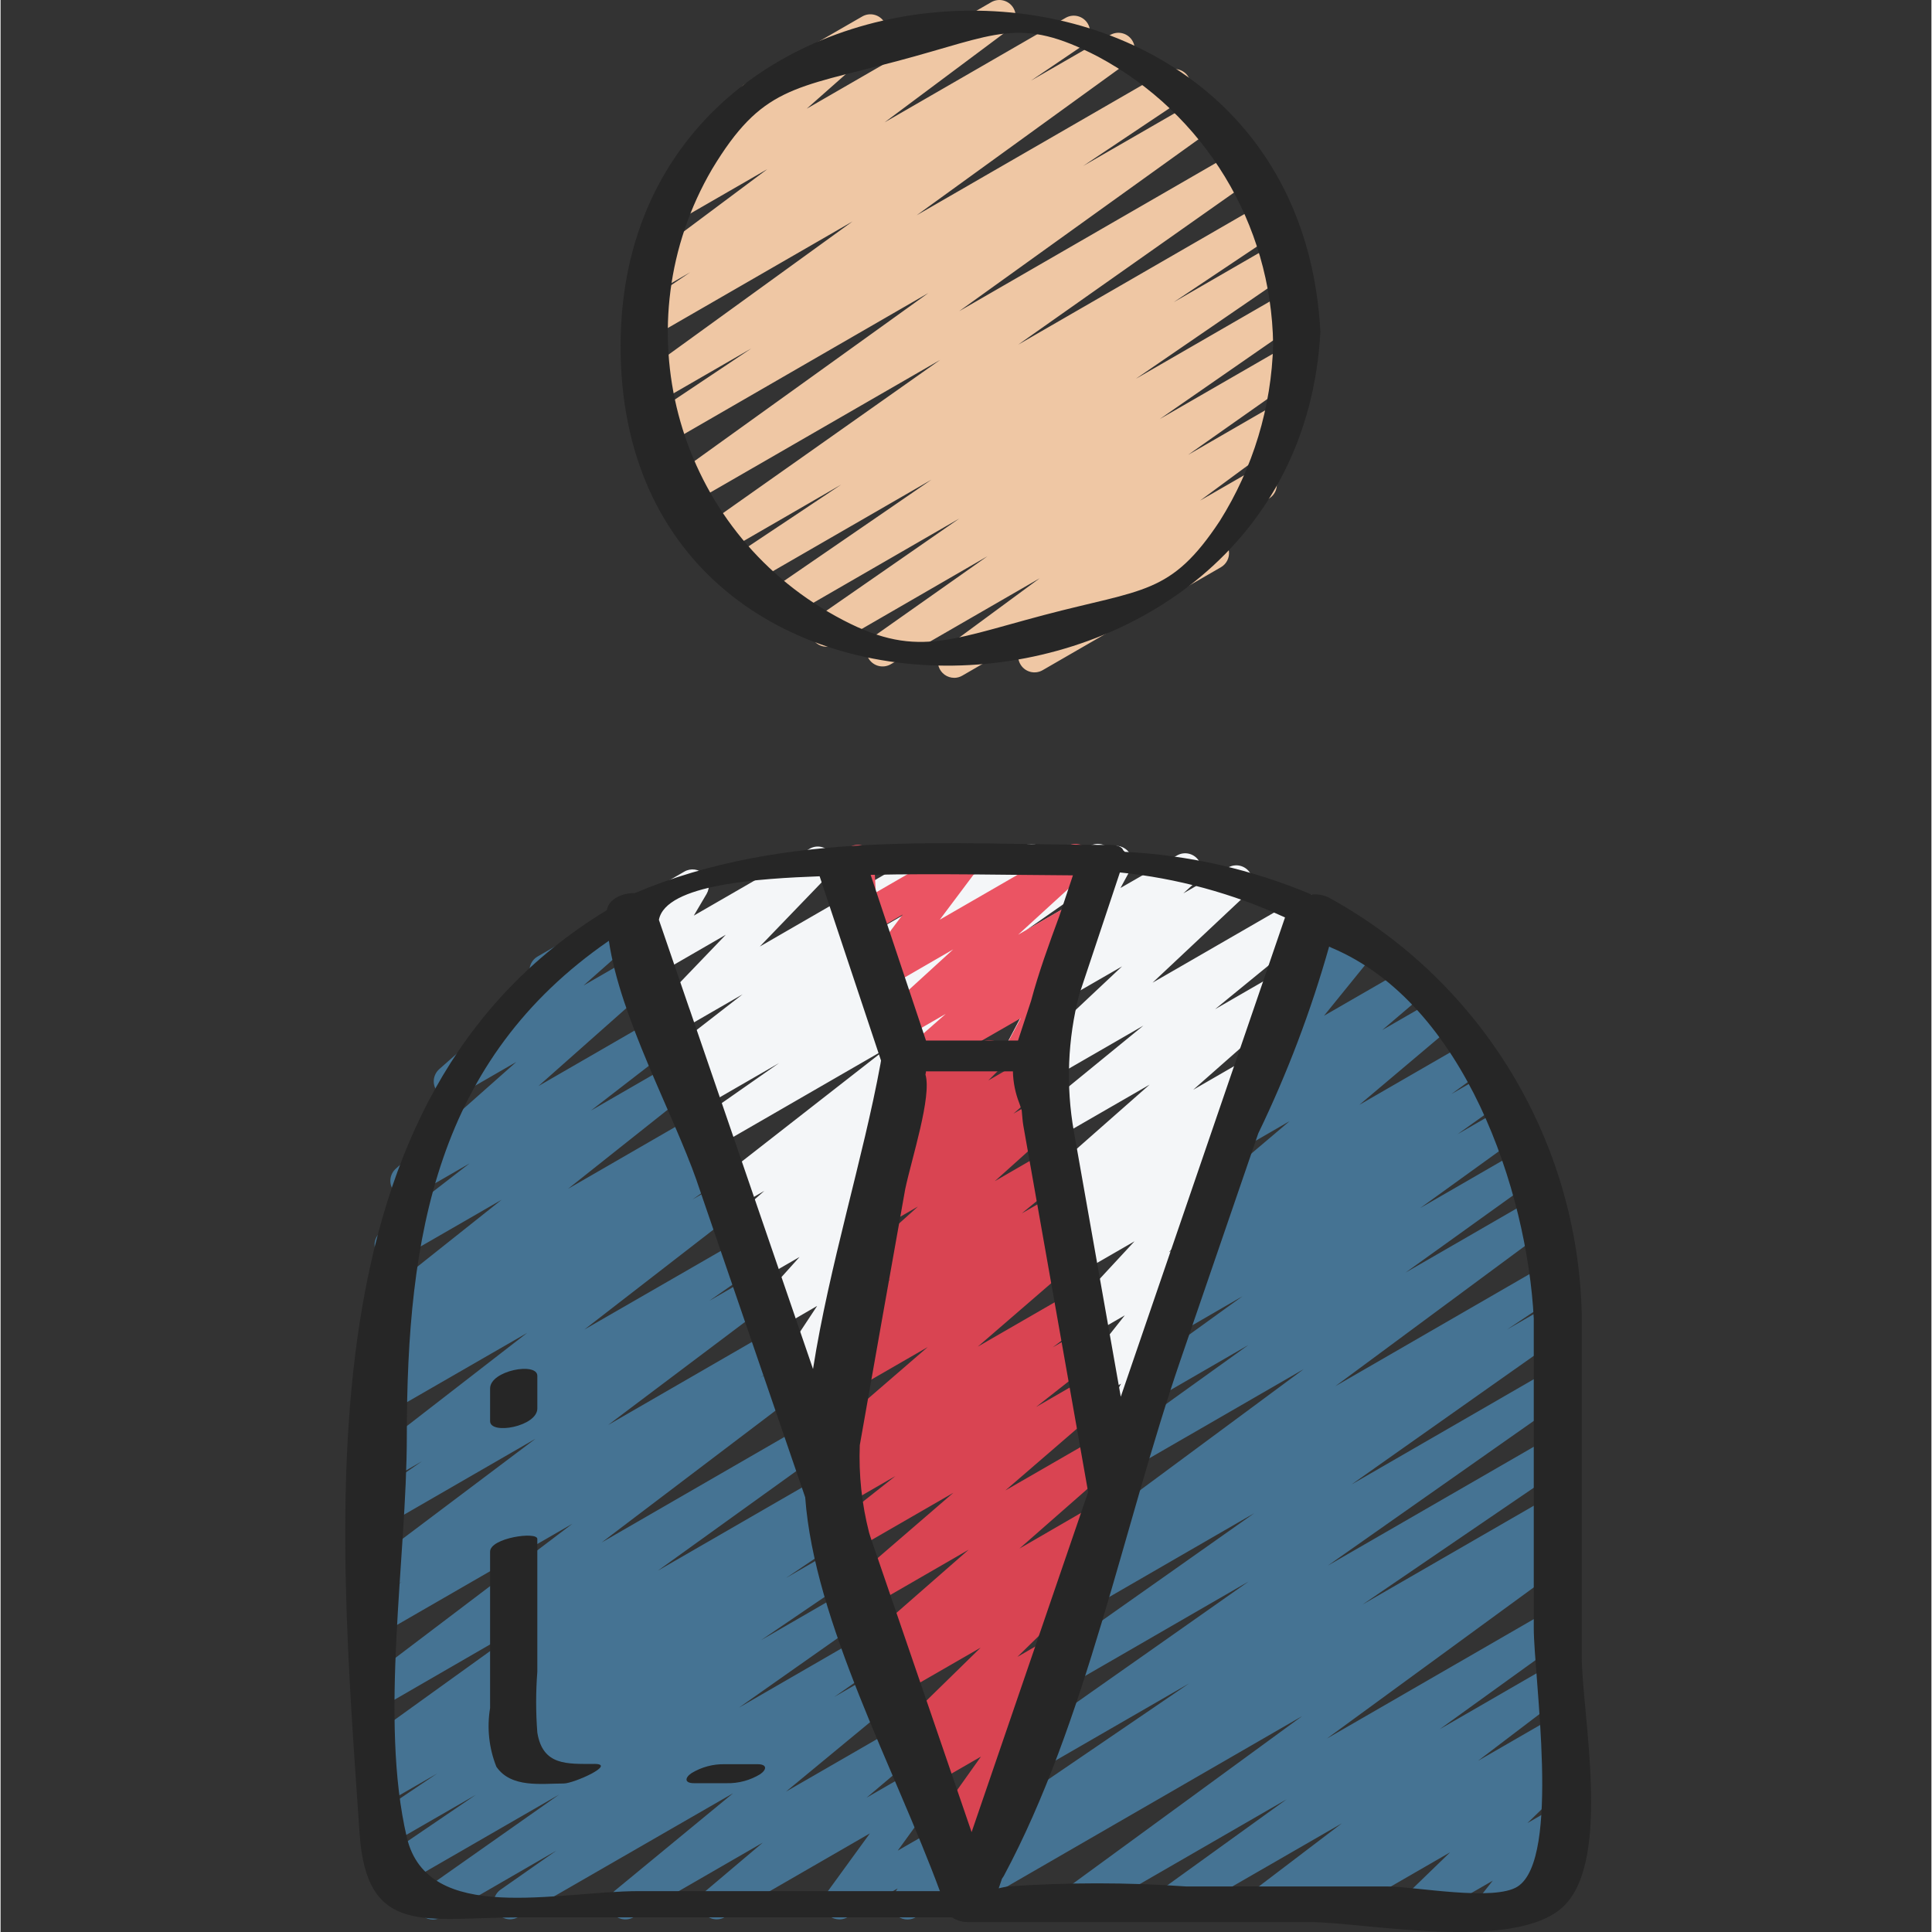 <svg height="505pt" viewBox="-90 0 505 505.297" width="505pt" xmlns="http://www.w3.org/2000/svg"><rect x="-90" y="0" width="505" height="505.297" fill="#333333" stroke="none"/><path d="m159.41 177.277c-1.84 0-3.469-1.176-4.051-2.918-.578-1.742.02-3.66 1.488-4.762l24.926-18.355-38.938 22.477c-1.977 1.156-4.512.543-5.746-1.387-1.234-1.93-.723-4.488 1.156-5.797l29.867-21.055-39.852 23.043c-1.984 1.207-4.574.602-5.82-1.359-1.246-1.961-.691-4.562 1.246-5.844l37.062-25.703-44.16 25.496c-1.984 1.137-4.508.504-5.727-1.426-1.219-1.934-.699-4.48 1.176-5.785l41.43-28.449-46.934 27.086c-1.996 1.188-4.574.559-5.801-1.414s-.652-4.566 1.297-5.832l27.852-18.566-30.992 17.918c-1.973 1.109-4.465.484-5.684-1.418-1.219-1.906-.738-4.434 1.094-5.758l61.438-43.34-65.09 37.547c-1.973 1.141-4.488.535-5.727-1.379-1.234-1.91-.75-4.457 1.102-5.781l66.637-47.883-68.184 39.375c-1.996 1.188-4.574.559-5.801-1.414-1.227-1.973-.652-4.566 1.297-5.832l26.383-17.629-24.191 13.961c-1.965 1.129-4.469.523-5.703-1.383-1.234-1.902-.762-4.434 1.07-5.77l55.297-40.027-51.586 29.762c-1.988 1.133-4.516.496-5.727-1.441-1.215-1.941-.684-4.492 1.207-5.785l13.652-9.242-7.723 4.465c-1.953 1.102-4.426.504-5.66-1.367-1.234-1.875-.809-4.383.973-5.742l32.598-24.336-21.98 12.68c-1.895 1.098-4.316.578-5.598-1.199-1.281-1.777-1.008-4.234.633-5.688l22.664-20.086c-1.82-.227-3.293-1.59-3.656-3.387-.367-1.797.457-3.625 2.043-4.543l30.719-17.707c1.895-1.078 4.293-.555 5.57 1.211 1.273 1.766 1.016 4.211-.602 5.668l-19.5 17.246 48.309-27.887c1.949-1.082 4.402-.477 5.629 1.387 1.227 1.863.809 4.355-.953 5.723l-32.625 24.352 47.422-27.375c1.98-1.086 4.465-.438 5.664 1.477 1.203 1.914.699 4.434-1.145 5.742l-13.652 9.242 20.727-11.945c1.969-1.129 4.473-.523 5.707 1.379 1.23 1.902.762 4.438-1.07 5.77l-55.273 40.016 65.375-37.734c1.988-1.086 4.473-.43 5.668 1.492 1.195 1.922.68 4.441-1.172 5.742l-26.359 17.621 29.621-17.066c1.969-1.141 4.488-.535 5.723 1.375 1.234 1.914.754 4.461-1.098 5.785l-66.645 47.871 72.352-41.77c1.973-1.109 4.465-.484 5.684 1.422 1.219 1.902.742 4.43-1.09 5.754l-61.5 43.34 63.93-36.906c1.992-1.133 4.527-.488 5.734 1.461 1.211 1.945.664 4.504-1.238 5.785l-27.766 18.566 26.93-15.555c1.984-1.133 4.508-.504 5.727 1.43 1.219 1.93.699 4.48-1.176 5.781l-41.422 28.398 38.816-22.406c1.984-1.156 4.523-.535 5.75 1.402 1.23 1.938.707 4.496-1.184 5.797l-37.086 25.711 32.762-18.898c1.969-1.109 4.465-.484 5.684 1.418 1.219 1.906.738 4.43-1.094 5.758l-29.926 21.078 23.297-13.457c1.957-1.125 4.449-.527 5.688 1.363 1.238 1.887.789 4.414-1.023 5.762l-24.84 18.301 13.707-7.898c1.949-1.109 4.422-.523 5.664 1.344 1.238 1.871.824 4.379-.953 5.746l-13.824 10.48c1.613.508 2.773 1.922 2.961 3.602.184 1.684-.645 3.316-2.109 4.16l-46.609 26.914c-1.949 1.137-4.445.555-5.695-1.324-1.254-1.875-.824-4.402.977-5.766l5.027-3.812-21.336 12.336c-.641.375-1.371.574-2.113.574zm0 0" fill="#efc7a4"/><path d="m190.344 502.293c-1.84 0-3.469-1.172-4.051-2.918-.578-1.742.02-3.66 1.488-4.762l62.652-45.789-82.578 47.691c-1.992 1.059-4.461.379-5.637-1.547s-.648-4.434 1.199-5.723l7.785-5.023c-2.039.605-4.215-.379-5.102-2.309-.887-1.934-.215-4.227 1.574-5.375l53.172-36.246-42.066 24.285c-1.98 1.152-4.516.543-5.75-1.387-1.23-1.93-.723-4.492 1.156-5.801l62.234-43.766-50.098 28.938c-1.973 1.105-4.465.484-5.684-1.422s-.742-4.43 1.09-5.758l56.184-39.629-44.305 25.602c-1.992 1.133-4.523.488-5.734-1.457-1.207-1.949-.66-4.504 1.238-5.789l14.207-9.469-4.965 2.867c-1.961 1.148-4.48.562-5.727-1.34-1.25-1.902-.785-4.445 1.051-5.789l57.172-42.305-44.332 25.598c-1.965 1.113-4.457.496-5.684-1.402-1.223-1.898-.754-4.422 1.07-5.758l34.465-24.746-23.594 13.652c-1.969 1.129-4.473.523-5.707-1.379-1.23-1.902-.762-4.438 1.074-5.77l26.672-19.242-16.211 9.387c-1.973 1.156-4.508.551-5.746-1.371s-.742-4.48 1.129-5.797l11.707-8.348-2.203 1.262c-1.961 1.117-4.453.512-5.684-1.383-1.23-1.891-.773-4.418 1.043-5.758l8.754-6.367c-1.945.746-4.145-.023-5.199-1.82s-.66-4.094.934-5.43l23.801-20.176-11.988 6.93c-1.91 1.098-4.34.566-5.613-1.227-1.27-1.797-.969-4.266.695-5.703l10.043-8.531c-1.793.914-3.988.449-5.254-1.121-1.27-1.566-1.266-3.809.008-5.375l12.801-15.77c-1.633.762-3.566.418-4.836-.859-1.266-1.277-1.598-3.215-.824-4.84l5.977-12.586-.086-.145c-1.18-2.039-.484-4.648 1.551-5.828l3.047-1.758c1.617-.922 3.641-.688 5.008.574 1.367 1.262 1.758 3.262.965 4.945l-2.883 6.074 7.68-4.445c1.781-1.023 4.039-.637 5.375.922 1.336 1.562 1.367 3.855.078 5.453l-12.75 15.734 20.352-11.738c1.91-1.086 4.328-.547 5.594 1.246 1.27 1.793.965 4.254-.695 5.691l-10.008 8.531 12.902-7.441c1.914-1.094 4.344-.551 5.609 1.254 1.266 1.805.949 4.273-.73 5.703l-23.762 20.043 27.73-16.008c1.965-1.117 4.457-.512 5.688 1.383 1.23 1.895.773 4.418-1.043 5.758l-8.305 6.043 8.723-5.035c1.969-1.125 4.477-.508 5.703 1.398 1.227 1.91.746 4.445-1.098 5.77l-11.715 8.371 12.262-7.074c1.969-1.129 4.473-.523 5.703 1.379 1.234 1.906.766 4.438-1.07 5.773l-26.656 19.234 26-15.012c1.969-1.113 4.461-.496 5.688 1.402 1.223 1.898.754 4.426-1.07 5.758l-34.477 24.746 34.137-19.703c1.961-1.152 4.48-.562 5.727 1.34 1.246 1.898.785 4.445-1.051 5.785l-57.176 42.293 54.676-31.574c1.984-1.086 4.473-.43 5.668 1.492s.68 4.441-1.172 5.742l-14.277 9.523 10.879-6.281c1.973-1.105 4.469-.484 5.688 1.422s.738 4.43-1.094 5.758l-56.141 39.617 51.547-29.762c1.98-1.156 4.516-.543 5.75 1.387 1.23 1.93.723 4.488-1.156 5.797l-62.293 43.777 57.676-33.281c1.98-1.102 4.477-.461 5.684 1.457 1.207 1.918.707 4.445-1.145 5.754l-53.164 36.266 48.641-28.066c2-1.098 4.512-.43 5.699 1.52s.633 4.488-1.262 5.762l-5.461 3.523 1.023-.582c1.961-1.105 4.441-.496 5.672 1.387 1.23 1.887.781 4.402-1.02 5.75l-62.637 45.773 58.02-33.496c1.965-1.129 4.473-.52 5.703 1.383 1.234 1.902.766 4.438-1.07 5.77l-33.145 23.895 28.512-16.461c1.949-1.109 4.426-.523 5.664 1.348 1.242 1.867.824 4.375-.953 5.742l-23.184 17.629 18.473-10.664c1.957-1.113 4.438-.516 5.676 1.363 1.234 1.883.797 4.398-1 5.75l-2.945 2.188c1.48-.121 2.914.523 3.809 1.707 1.293 1.719 1.102 4.133-.445 5.629l-10.656 10.309 5.562-3.207c1.766-1.016 4.004-.637 5.34.898 1.34 1.539 1.402 3.805.156 5.418l-3.414 4.395h.059c1.926.004 3.609 1.301 4.109 3.16.496 1.859-.312 3.82-1.977 4.793l-15.965 9.172c-1.766 1.023-4.012.652-5.355-.891-1.34-1.539-1.402-3.812-.148-5.426l2.562-3.242-16.641 9.609c-1.867 1.105-4.27.637-5.578-1.094-1.312-1.73-1.113-4.168.457-5.664l10.617-10.273-29.672 17.125c-1.957 1.113-4.438.516-5.676-1.367-1.234-1.879-.797-4.395 1-5.75l.203-.16-12.672 7.32c-1.949 1.133-4.445.555-5.695-1.324-1.25-1.879-.824-4.406.977-5.766l23.211-17.648-42.93 24.746c-1.969 1.129-4.473.523-5.707-1.379-1.23-1.902-.762-4.438 1.07-5.77l33.137-23.895-53.922 31.129c-.641.367-1.363.566-2.098.57zm0 0" fill="#457393"/><path d="m23.105 502.047c-1.859 0-3.508-1.203-4.07-2.977-.562-1.777.09-3.711 1.613-4.781l35.422-24.926-43.289 24.977c-1.98 1.078-4.453.43-5.648-1.477-1.199-1.906-.711-4.418 1.117-5.734l26.07-17.723-21.855 12.605c-1.992 1.152-4.539.52-5.758-1.434s-.668-4.523 1.242-5.805l16.258-10.938-11.742 6.773c-1.988 1.098-4.492.445-5.688-1.488-1.199-1.93-.672-4.465 1.199-5.754l3.199-2.125c-1.992.434-4.016-.598-4.828-2.469-.812-1.871-.188-4.055 1.492-5.215l42.488-30.574-37.863 21.891c-1.949 1.086-4.402.488-5.637-1.371-1.23-1.855-.824-4.352.934-5.723l51.797-39.254-47.094 27.164c-1.977 1.074-4.453.426-5.648-1.48-1.199-1.906-.711-4.414 1.117-5.73l7.082-4.82-2.559 1.465c-1.953 1.121-4.438.531-5.68-1.344-1.242-1.875-.812-4.395.977-5.754l42.148-31.727-37.438 21.621c-1.98 1.137-4.5.516-5.723-1.41-1.227-1.926-.719-4.473 1.148-5.781l12.305-8.535-7.73 4.457c-1.941 1.086-4.391.5-5.629-1.348-1.238-1.848-.852-4.336.895-5.719l39.984-30.969-35.25 20.316c-1.977 1.156-4.516.543-5.746-1.387-1.234-1.93-.723-4.488 1.156-5.797l8.48-5.973-3.891 2.242c-1.973 1.109-4.465.484-5.684-1.418-1.219-1.906-.738-4.43 1.094-5.758l6.766-4.777-2.098 1.211c-1.934 1.082-4.371.508-5.617-1.324-1.242-1.832-.879-4.309.836-5.707l33.281-26.453-26.848 15.488c-1.941 1.109-4.41.527-5.656-1.328-1.246-1.855-.848-4.359.914-5.738l23.184-17.918-14.309 8.258c-1.895 1.082-4.301.559-5.578-1.215-1.273-1.77-1.008-4.215.621-5.672l31.512-27.918-15.18 8.762c-1.898 1.102-4.324.582-5.605-1.199s-1-4.246.648-5.695l25.309-22.324c-.469-.348-.859-.789-1.152-1.297-1.18-2.039-.484-4.645 1.555-5.828l22.621-13.055c1.895-1.082 4.301-.559 5.574 1.215 1.273 1.77 1.008 4.215-.617 5.672l-15.566 13.754 14.789-8.531c1.895-1.062 4.281-.535 5.551 1.227 1.266 1.758 1.012 4.191-.594 5.648l-31.531 27.949 32.156-18.57c1.941-1.133 4.434-.562 5.688 1.305s.848 4.387-.934 5.762l-23.195 17.918 22.562-13.02c1.93-1.082 4.371-.508 5.613 1.324 1.246 1.832.883 4.309-.836 5.707l-33.32 26.453 33.406-19.285c1.973-1.109 4.465-.484 5.684 1.422 1.219 1.902.738 4.43-1.094 5.754l-6.68 4.719 5.121-2.977c1.98-1.207 4.559-.609 5.809 1.344s.715 4.547-1.211 5.84l-8.48 5.973 7.004-4.035c1.941-1.086 4.391-.5 5.629 1.348s.852 4.336-.891 5.719l-40.016 30.984 40.391-23.27c1.98-1.18 4.539-.57 5.777 1.375 1.238 1.945.707 4.52-1.195 5.816l-12.355 8.594 10.996-6.348c1.953-1.117 4.438-.531 5.68 1.344 1.242 1.879.816 4.395-.977 5.754l-42.121 31.703 42.344-24.449c1.988-1.152 4.531-.523 5.754 1.418 1.223 1.945.688 4.512-1.215 5.801l-7.133 4.848 5.621-3.242c1.949-1.109 4.426-.52 5.668 1.348 1.238 1.867.824 4.379-.957 5.742l-51.762 39.254 52.547-30.336c1.969-1.141 4.488-.535 5.727 1.375 1.234 1.914.75 4.461-1.102 5.785l-42.504 30.574 42.43-24.488c1.996-1.16 4.551-.52 5.766 1.445 1.215 1.961.648 4.535-1.277 5.805l-1.016.676c2.027-.766 4.305.113 5.297 2.039.992 1.926.383 4.289-1.414 5.496l-16.215 10.906 14.941-8.645c1.988-1.152 4.531-.527 5.754 1.418 1.223 1.945.688 4.508-1.215 5.801l-26.035 17.707 25.098-14.508c1.977-1.156 4.516-.543 5.746 1.387 1.234 1.93.723 4.488-1.156 5.801l-35.465 24.965 34.988-20.215c1.98-1.133 4.5-.512 5.723 1.414 1.227 1.922.719 4.473-1.148 5.781l-14.66 10.238 13.414-7.738c1.926-1.137 4.398-.594 5.672 1.238 1.273 1.836.918 4.344-.816 5.75l-30.875 25.496 31.055-17.918c1.914-1.094 4.344-.551 5.609 1.254 1.266 1.801.949 4.273-.73 5.699l-14.836 12.535 13.918-8.027c1.742-1.004 3.949-.652 5.297.844 1.348 1.496 1.465 3.73.281 5.359l-11.367 15.691 11.188-6.449c1.711-.988 3.875-.676 5.234.758 1.355 1.434 1.555 3.613.477 5.266l-1.332 2.031c2.039-.355 4.039.805 4.742 2.75.703 1.949-.09 4.121-1.883 5.152l-13.746 7.926c-1.711.988-3.875.676-5.234-.758-1.355-1.434-1.555-3.613-.477-5.266l1.016-1.535-13.125 7.543c-1.742.996-3.941.641-5.285-.848-1.344-1.492-1.465-3.719-.293-5.348l11.434-15.734-37.992 21.93c-1.91 1.07-4.32.523-5.578-1.27-1.258-1.789-.957-4.242.699-5.676l14.855-12.562-33.793 19.508c-1.918 1.109-4.367.559-5.633-1.258-1.266-1.82-.93-4.309.777-5.723l30.883-25.445-56.277 32.426c-1.973 1.094-4.453.461-5.664-1.441-1.211-1.902-.734-4.418 1.09-5.742l14.637-10.242-30.125 17.426c-.645.391-1.379.598-2.133.605zm0 0" fill="#457393"/><path d="m150.672 280.352c-1.926-.008-3.609-1.301-4.105-3.16-.5-1.859.309-3.824 1.973-4.793l37.059-21.402c1.648-.957 3.734-.703 5.105.621 1.371 1.324 1.699 3.398.801 5.078l-6.922 12.98c1.023.91 1.551 2.262 1.41 3.625-.141 1.363-.93 2.578-2.117 3.262l-5.316 3.062c-1.652.953-3.734.699-5.105-.629-1.367-1.324-1.691-3.398-.793-5.078l4.266-8.09-24.164 13.949c-.637.371-1.355.566-2.09.574zm0 0" fill="#f4f6f8"/><path d="m125.77 390.766c-1.305 0-2.539-.594-3.348-1.613-.812-1.023-1.113-2.359-.816-3.629l2.227-9.531-.664.383c-1.656.965-3.75.703-5.121-.633-1.371-1.336-1.684-3.418-.766-5.102l4.98-9.145-3.516 2.02c-1.711.984-3.875.664-5.23-.773-1.352-1.438-1.543-3.617-.461-5.266l10.516-15.926-10.293 5.973c-1.812 1.039-4.109.609-5.43-1.012-1.316-1.625-1.266-3.961.121-5.523l11-12.238-10.129 5.848c-1.902 1.094-4.328.562-5.602-1.227-1.273-1.789-.98-4.254.68-5.695l1.551-1.34c-1.926.836-4.176.141-5.301-1.633-1.121-1.777-.785-4.105.797-5.492l8.789-7.746-7.391 4.266c-1.941 1.125-4.422.555-5.676-1.305s-.855-4.375.914-5.754l44.188-34.492-44.828 25.875c-1.977 1.137-4.5.512-5.723-1.41-1.227-1.926-.719-4.473 1.148-5.785l21.223-14.828-20.207 11.664c-1.98 1.152-4.52.535-5.75-1.402-1.227-1.938-.703-4.5 1.188-5.801l1.809-1.246-.121.07c-1.941 1.133-4.434.559-5.688-1.305-1.258-1.867-.848-4.391.934-5.762l18.289-14.191-17.383 10.035c-1.84 1.062-4.18.609-5.492-1.062s-1.191-4.051.277-5.586l18.211-18.969-18.176 10.504c-1.68.973-3.801.691-5.168-.688-1.367-1.379-1.629-3.504-.645-5.176l3.348-5.656-1.238.719c-1.324.84-3 .887-4.371.125-1.367-.766-2.207-2.219-2.184-3.785.02-1.566.898-2.996 2.285-3.723l15.312-8.84c1.676-.969 3.793-.684 5.156.691 1.363 1.371 1.633 3.492.652 5.16l-3.336 5.66 30.27-17.477c1.84-1.078 4.195-.629 5.512 1.051 1.312 1.68 1.188 4.074-.301 5.605l-18.219 18.91 45.32-26.164c1.941-1.102 4.402-.523 5.648 1.328 1.246 1.848.855 4.344-.895 5.727l-18.277 14.191 37.008-21.332c1.984-1.152 4.523-.535 5.75 1.402 1.23 1.938.707 4.5-1.184 5.801l-1.816 1.262 14.797-8.531c1.973-1.094 4.453-.461 5.664 1.441 1.211 1.902.734 4.418-1.09 5.742l-21.223 14.832 12.227-7.051c1.941-1.102 4.398-.523 5.645 1.328 1.246 1.848.859 4.348-.891 5.73l-49.945 38.98c1.605.293 2.902 1.48 3.34 3.059.438 1.574-.066 3.258-1.293 4.34l-8.797 7.766 1.398-.805c1.902-1.07 4.305-.539 5.574 1.242 1.266 1.777.984 4.227-.648 5.672l-4.465 3.855c1.617.133 3.016 1.168 3.617 2.672.602 1.504.297 3.223-.785 4.43l-11.008 12.246 2.656-1.527c1.711-.984 3.875-.664 5.23.773 1.352 1.438 1.543 3.617.461 5.266l-10.488 15.914 1.016-.578c1.656-.961 3.746-.703 5.121.629 1.383 1.34 1.699 3.434.773 5.121l-5.973 10.934c1.125.227 2.113.895 2.738 1.859.625.965.836 2.137.582 3.258l-3.609 15.516c1.023 2.031.273 4.508-1.707 5.633l-1.188.691c-.637.359-1.355.551-2.09.555zm0 0" fill="#f4f6f8"/><path d="m162.062 496.781c-1.473.004-2.844-.754-3.625-2.004s-.863-2.816-.215-4.141l4.652-9.504-3.219 1.844c-1.734.992-3.93.645-5.273-.832-1.348-1.48-1.484-3.695-.332-5.332l12.355-17.383-12.375 7.137c-1.875.992-4.195.457-5.445-1.258s-1.051-4.09.473-5.57l3.012-2.688-1.094.633c-1.859 1.07-4.23.594-5.527-1.117-1.301-1.711-1.125-4.121.41-5.625l20.477-20.02-20.477 11.801c-1.949 1.125-4.438.547-5.684-1.324-1.25-1.871-.832-4.391.953-5.758l1.863-1.426c-1.902 1.086-4.316.559-5.59-1.219-1.273-1.781-.996-4.234.648-5.684l25.137-21.992-25.121 14.508c-1.906 1.117-4.352.594-5.633-1.211-1.281-1.801-.973-4.285.711-5.719l26.035-22.461-26.035 15.02c-1.941 1.117-4.41.547-5.664-1.305-1.254-1.852-.863-4.359.891-5.742l15.676-12.367-14.699 8.492c-1.953 1.117-4.438.531-5.68-1.348-1.242-1.875-.816-4.391.977-5.75l9.453-7.137-3.199 1.844c-1.902 1.094-4.328.562-5.602-1.227-1.273-1.789-.98-4.254.68-5.695l26.504-22.902-18.16 10.48c-1.941 1.109-4.41.527-5.656-1.328-1.246-1.855-.848-4.359.914-5.738l5.973-4.617c-1.953.59-4.047-.277-5.004-2.078-.957-1.797-.512-4.023 1.07-5.312l11.094-9.137-3.781 2.156c-1.879 1.008-4.207.477-5.465-1.242-1.254-1.719-1.051-4.102.48-5.582l15.992-14.363-8.082 4.66c-1.898 1.094-4.32.57-5.598-1.211-1.277-1.781-1-4.246.648-5.691l9.062-7.945-1.664.945c-1.852 1.031-4.18.543-5.465-1.141-1.285-1.688-1.141-4.059.344-5.574l5.07-5.043c-1.449-.043-2.777-.816-3.527-2.055-.75-1.242-.82-2.777-.184-4.082l2.961-6.09c-.336-.301-.625-.648-.855-1.035-.566-.977-.723-2.145-.434-3.238.293-1.098 1.008-2.031 1.988-2.598l4.785-2.773c1.629-.93 3.668-.699 5.055.562 1.371 1.281 1.742 3.309.918 4.992l-.672 1.391 12.238-7.055c1.852-1.031 4.18-.543 5.465 1.141 1.285 1.688 1.137 4.059-.348 5.574l-3.309 3.293 10.691-6.168c1.902-1.105 4.328-.586 5.609 1.203 1.281 1.785.996 4.254-.66 5.699l-9.055 7.945 6.109-3.523c1.879-1.008 4.207-.477 5.465 1.242 1.254 1.719 1.051 4.102-.48 5.582l-15.973 14.355 13.371-7.734c1.926-1.141 4.406-.598 5.684 1.242 1.273 1.84.91 4.355-.836 5.758l-11.172 9.164 8.344-4.805c1.941-1.086 4.391-.5 5.629 1.348 1.238 1.848.852 4.336-.891 5.719l-5.301 4.094 2.305-1.32c1.902-1.074 4.305-.539 5.574 1.238 1.266 1.777.984 4.227-.648 5.672l-26.496 22.895 24.359-14.055c1.953-1.117 4.438-.527 5.68 1.348 1.242 1.875.816 4.395-.977 5.754l-9.488 7.152 6.629-3.824c1.938-1.094 4.391-.516 5.637 1.328 1.242 1.84.863 4.332-.875 5.719l-15.734 12.367 13.074-7.555c1.902-1.094 4.328-.562 5.602 1.227 1.273 1.793.98 4.254-.68 5.695l-26.027 22.461 23.895-13.773c1.898-1.086 4.316-.559 5.59 1.219 1.273 1.781.992 4.238-.648 5.684l-25.164 22.078 19.156-11.094c1.949-1.125 4.434-.547 5.684 1.324 1.246 1.871.828 4.391-.957 5.758l-6.57 5.027c1.66.141 3.09 1.234 3.652 2.805.566 1.566.168 3.32-1.023 4.488l-20.48 20.02 7.68-4.438c1.895-1.094 4.309-.578 5.59 1.195 1.285 1.773 1.016 4.227-.613 5.684l-6.656 5.973c.93.168 1.777.637 2.414 1.332 1.352 1.488 1.484 3.715.316 5.352l-12.68 17.824c1.34-.246 2.719.152 3.719 1.078 1.371 1.277 1.746 3.305.922 4.988l-7.355 15.062c.18.203.336.43.469.668 1.18 2.039.48 4.648-1.562 5.828l-4.027 2.328c-.637.363-1.355.555-2.09.562zm0 0" fill="#d94452"/><path d="m199.07 382.676c-1.105.004-2.168-.426-2.961-1.195-1.371-1.324-1.699-3.398-.801-5.078l7.738-14.508-4.914 2.832c-1.773 1.023-4.02.641-5.355-.906-1.34-1.547-1.391-3.828-.121-5.434l11.375-14.367-8.672 5.008c-1.824 1.047-4.141.605-5.457-1.039-1.312-1.641-1.23-4 .191-5.551l16.48-17.781-14.09 8.133c-1.922 1.094-4.359.539-5.617-1.281-1.262-1.816-.922-4.293.777-5.707l3.105-2.562c-1.945 1.145-4.445.57-5.699-1.301-1.258-1.875-.84-4.406.957-5.773l2.781-2.184c-1.926.922-4.238.273-5.41-1.512-1.168-1.785-.836-4.164.777-5.562l26.375-23.234-24.27 14c-1.918 1.078-4.34.516-5.594-1.297-1.25-1.809-.918-4.273.766-5.691l27.453-22.441-25.25 14.574c-1.887 1.145-4.332.668-5.645-1.105-1.316-1.77-1.062-4.25.582-5.719l24.746-23.246-13.816 7.969c-1.879 1.047-4.242.531-5.516-1.203-1.273-1.734-1.055-4.145.508-5.621l6.707-6.113c-.875-.145-1.684-.551-2.32-1.168-1.379-1.34-1.688-3.438-.758-5.121l5.68-10.41c-.199-.219-.371-.465-.52-.723-1.18-2.039-.484-4.648 1.555-5.828l4.762-2.75c1.652-.945 3.734-.68 5.098.652 1.363 1.332 1.68 3.406.773 5.082l-2.562 4.727 14.832-8.531c1.879-1.047 4.246-.531 5.52 1.203 1.27 1.734 1.055 4.145-.512 5.625l-3.41 3.121 11.637-6.715c1.887-1.148 4.332-.668 5.645 1.105 1.316 1.77 1.062 4.25-.582 5.719l-24.746 23.246 38.953-22.484c1.922-1.074 4.344-.512 5.594 1.297 1.25 1.809.922 4.273-.766 5.691l-27.434 22.434 15.703-9.062c1.895-1.078 4.301-.555 5.574 1.215 1.273 1.77 1.008 4.219-.617 5.672l-26.375 23.246 13.812-7.98c1.941-1.141 4.434-.578 5.695 1.285 1.262 1.863.863 4.383-.914 5.766l-6.77 5.332c1.734.133 3.215 1.309 3.742 2.965.523 1.66-.012 3.469-1.352 4.578l-6.828 5.605c1.621.152 3.012 1.211 3.59 2.727.582 1.52.246 3.234-.859 4.426l-16.484 17.809 3.559-2.055c1.773-1.023 4.02-.641 5.355.906 1.336 1.547 1.391 3.828.121 5.434l-11.699 14.777c1.406-.336 2.887.078 3.918 1.094 1.367 1.324 1.691 3.398.793 5.078l-9.719 18.211c1.289.781 2.07 2.191 2.051 3.699-.02 1.508-.836 2.895-2.145 3.645l-6.59 3.789c-.648.371-1.383.566-2.133.566zm0 0" fill="#f4f6f8"/><path d="m151.285 280.324c-1.777 0-3.363-1.102-3.988-2.766-.625-1.664-.156-3.539 1.18-4.707l8.73-7.68-10.973 6.328c-1.879 1.051-4.246.535-5.52-1.199-1.273-1.738-1.055-4.148.508-5.625l17.922-16.367-17.316 10.02c-1.75 1.004-3.969.641-5.309-.871-1.344-1.512-1.441-3.754-.234-5.379l9.676-12.891-8.809 5.117c-1.285.742-2.863.762-4.168.055-1.301-.711-2.145-2.043-2.223-3.527l-.496-9.258c-1.875-.133-3.441-1.473-3.859-3.305-.418-1.836.41-3.727 2.043-4.656l3.617-2.082c1.285-.738 2.863-.758 4.164-.051 1.305.707 2.148 2.043 2.23 3.523l.449 8.43 20.855-12.039c1.758-1.016 3.98-.652 5.328.863 1.344 1.516 1.438 3.77.219 5.391l-9.676 12.895 33.418-19.285c1.879-1.047 4.242-.531 5.516 1.203 1.273 1.734 1.055 4.145-.508 5.625l-17.918 16.375 14.402-8.312c1.898-1.066 4.293-.535 5.559 1.234 1.27 1.77 1.004 4.207-.617 5.66l-9.121 7.996c1.496-.477 3.137-.09 4.266 1.008 1.387 1.332 1.715 3.43.793 5.117l-6.758 12.598c.996.914 1.5 2.25 1.355 3.598-.145 1.348-.922 2.547-2.09 3.227l-5.309 3.066c-1.648.945-3.727.684-5.094-.641-1.363-1.324-1.688-3.391-.793-5.07l4.086-7.637-23.391 13.449c-.648.383-1.395.578-2.148.57zm0 0" fill="#eb5463"/><g fill="#262626"><path d="m255.188 86.773c-6.18-115.203-182.555-109.781-183.023 3.309-.496 116.906 177.023 108.074 183.023-3.309zm-159.105-42.531c12.98-21.52 21.188-21.051 48.402-28.254 26.008-6.887 31.805-11.945 52.516-1.195 27.836 14.891 45.391 43.723 45.832 75.289-.422 16.375-5.246 32.332-13.969 46.191-12.801 19.348-19.91 17.691-45.996 24.594-26.281 6.965-34.664 11.836-56.43-.852-40.34-23.602-53.926-75.418-30.355-115.773zm0 0"/><path d="m68.562 238.043c-80.512 48.895-70.332 158.422-64.664 241.492 1.852 27.223 17.477 21.941 41.598 21.941h113.348c1.266.836 2.754 1.262 4.27 1.219h89.18c14.219 0 54.059 8.074 66.605-4.223 12.543-12.297 4.648-50.469 4.648-65.316v-89.164c-.93-45.609-26.137-87.25-66.117-109.227-1.41-.695-2.992-.977-4.555-.809-15.512-6.543-32.043-10.32-48.855-11.164-.066-.16-.262-.238-.383-.375-.297-.852-1.332-1.434-3.559-1.434-42.207 0-84.734-4.164-124.227 12.613-3.242-.102-6.801 1.52-7.289 4.445zm68.957 163.977c-.109-.402-.254-.793-.367-1.195-1.914-7.457-2.73-15.152-2.43-22.844 3.941-22.34 7.902-44.68 11.887-67.02 1.707-8.031 6.988-24.234 5.289-29.91l.156-.852h22.715c.062 2.883.641 5.738 1.707 8.422.223.578.383 1.211.598 1.801.152 1.348.188 2.652.434 4.035 5.637 31.93 11.285 63.859 16.938 95.785-10.16 29.645-20.32 59.289-30.48 88.934-8.812-25.734-17.625-51.453-26.445-77.156zm119.953-154.453c.223.102.367.203.617.305 34.789 14.602 51.199 63.594 52.906 96.984v80.895c0 12.852 7.125 60.246-4.191 67.637-6.109 3.992-27.043 0-33.988 0h-52.691c-15.543-1.09-31.145-1.09-46.688 0-.965.145-1.637.316-2.379.484l.852-2.516c.16-.266.324-.426.477-.719 21.539-40.156 31.266-91.375 46.219-134.953l20.324-59.23c7.594-15.723 13.801-32.078 18.543-48.879zm-54.723-19.387c14.945 1.512 29.539 5.492 43.188 11.773-14.336 41.773-28.656 83.555-42.957 125.348l-12.262-69.352c-2.113-11.906-1.637-24.133 1.398-35.84 3.543-10.645 7.09-21.285 10.633-31.922zm-12.281.75-3.516 10.539c-2.805 7.594-5.469 14.941-7.441 22.32l-3.41 10.359h-24.066l-14.473-43.34c17.578-.391 35.293.035 52.906.129zm-108.285 11.641c1.789-9.387 26.691-10.812 42.035-11.387 5.348 16.066 10.699 32.133 16.059 48.199l-.152.902c-4.488 24.508-13.426 52.906-17.633 79.77-10.77-31.395-21.539-62.793-32.312-94.191l-.078-.195c-2.645-7.695-5.285-15.395-7.918-23.09zm9.887 68.266c9.461 27.598 18.922 55.188 28.375 82.773 2.391 32.578 23.52 71.234 35.227 102.996h-78.711c-21.266 0-55.297 9.027-60.707-14.062-7.262-31.012 0-73.047 0-105.02 0-52.199 7.758-98.371 52.84-129.469 2.949 20.141 16.75 44.996 22.977 62.754zm0 0"/><path d="m50.387 368.371v-8.531c0-3.68-12.355-1.41-12.355 3.309v8.535c0 3.676 12.355 1.398 12.355-3.312zm0 0"/><path d="m65.277 461.336c-7.168 0-13.465.484-14.891-8.184-.41-5.309-.41-10.637 0-15.941v-34.707c0-2.047-12.355-.289-12.355 3.312v40.898c-.863 5.176-.297 10.488 1.645 15.363 3.859 5.621 11.734 4.383 17.598 4.383 2.68-.008 14.004-5.125 8.004-5.125zm0 0"/><path d="m91.391 466.379h8.531c3.078.066 6.109-.746 8.738-2.348 1.777-1.219 1.871-2.621-.699-2.621h-8.531c-3.078-.066-6.109.746-8.738 2.348-1.777 1.219-1.871 2.621.699 2.621zm0 0"/></g></svg>